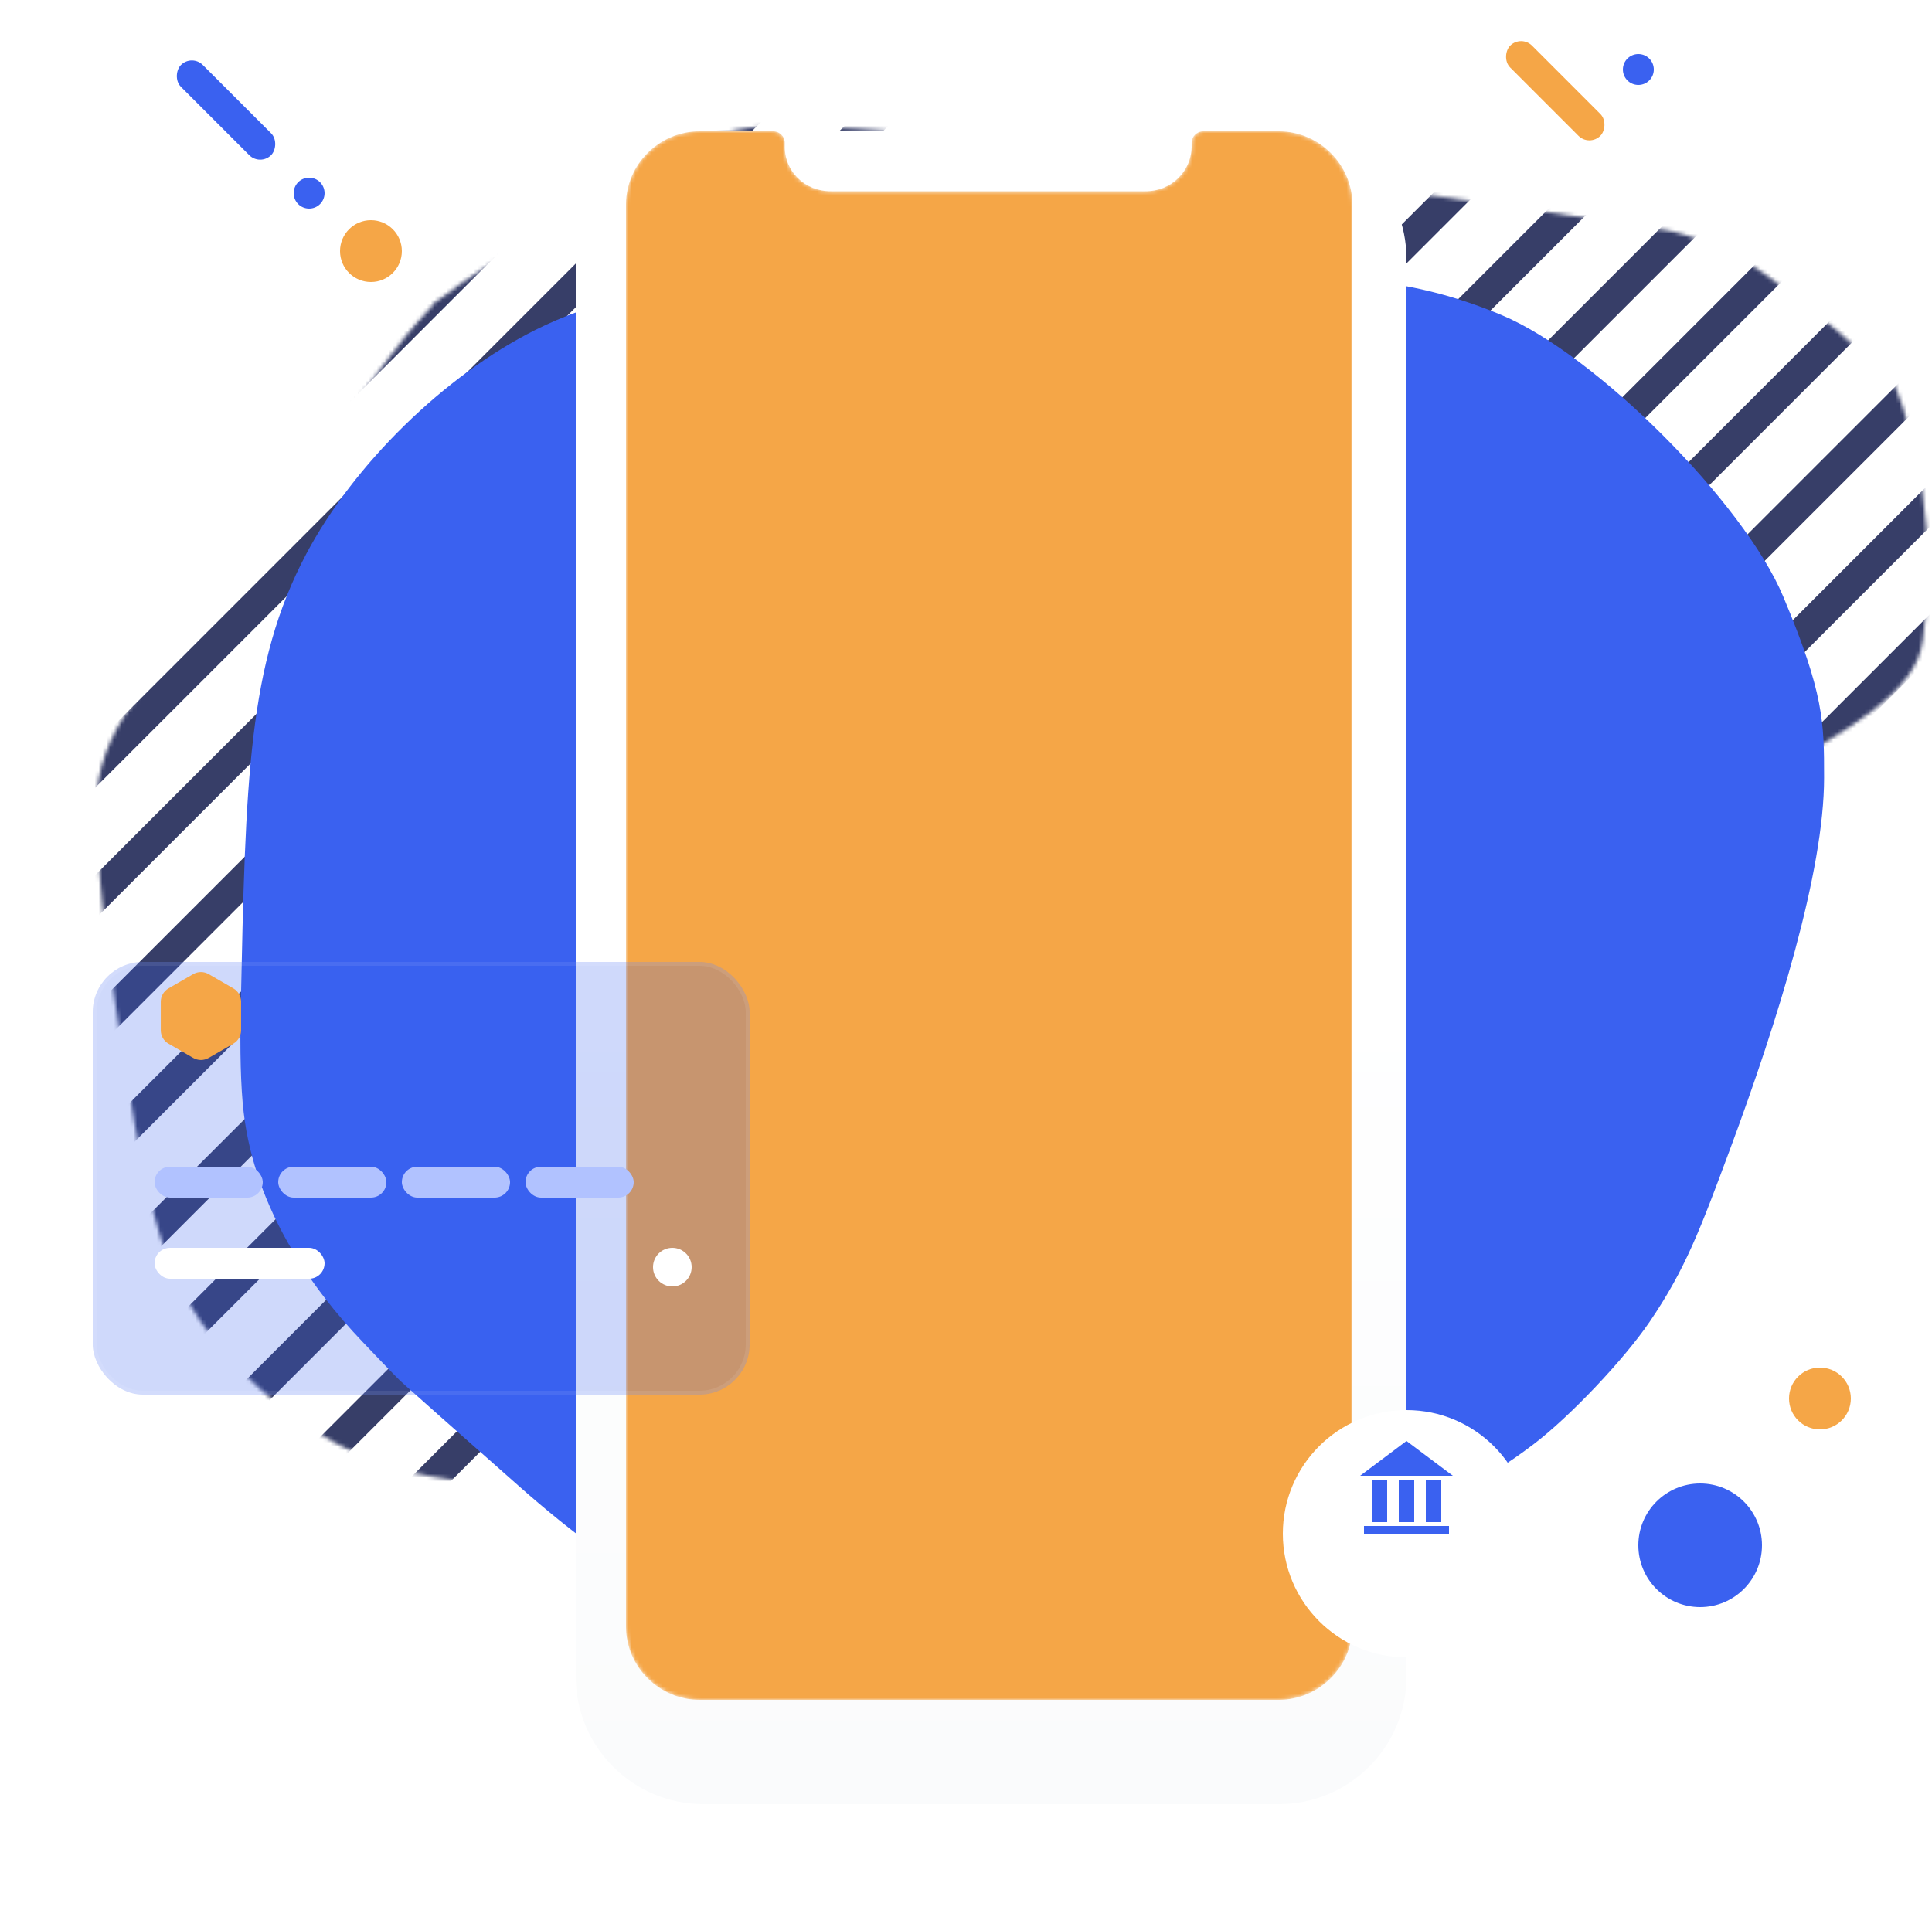 <svg width="500" height="497" viewBox="0 0 500 497" fill="none" xmlns="http://www.w3.org/2000/svg">
<circle cx="440" cy="400" r="16" fill="#3A61F0"/>
<circle cx="96" cy="65" r="8" fill="#F5A647"/>
<circle cx="471" cy="362" r="8" fill="#F5A647"/>
<circle cx="424.004" cy="18" r="4" fill="#3A61F0"/>
<circle cx="80" cy="50" r="4" fill="#3A61F0"/>
<rect x="49.657" y="14" width="33" height="8" rx="4" transform="rotate(45 49.657 14)" fill="#3A61F0"/>
<rect x="393.661" y="9" width="33" height="8" rx="4" transform="rotate(45 393.661 9)" fill="#F5A647"/>
<mask id="mask0_0_533" style="mask-type:alpha" maskUnits="userSpaceOnUse" x="24" y="32" width="475" height="353">
<path d="M34.307 182.225C80.433 119.593 103.496 88.277 107.468 84.049C118.157 72.673 106.541 83.214 118.898 73.677C123.491 70.133 140.228 60.15 173.702 40.185C181.67 35.433 190.9 32.57 201.574 32.57C246.693 32.57 364.066 49.367 426.675 58.841C433.731 59.908 437.259 60.442 450.896 67.228C456.914 70.222 477.968 86.881 482.266 92.049C492.006 103.761 488.893 96.017 490.138 99.115C496.598 115.187 501.065 137.199 497.648 165.648C494.321 193.359 425.109 203.197 409.352 250.168C393.451 297.566 385.5 321.266 384.565 323.634C363.363 377.312 357.072 381.838 299.438 384.866C296.894 385 295.214 385 291.852 385H177.063C133.399 385 111.568 385 92.527 376.399C76.723 369.259 60.878 355.718 51.364 341.219C39.901 323.751 36.833 304.303 30.698 265.407C27.282 243.75 24.906 223.426 24.906 208.785C24.906 198.972 28.49 190.124 34.307 182.225Z" fill="white"/>
</mask>
<g mask="url(#mask0_0_533)">
<path fill-rule="evenodd" clip-rule="evenodd" d="M-153.469 268.872C-155.031 270.434 -155.031 272.967 -153.469 274.529C-151.907 276.091 -149.375 276.091 -147.813 274.529L304.029 -177.313C305.591 -178.875 305.591 -181.407 304.029 -182.969C302.467 -184.532 299.934 -184.532 298.372 -182.969L-153.469 268.872ZM-136.499 285.842C-138.061 287.404 -138.061 289.937 -136.499 291.499C-134.937 293.061 -132.404 293.061 -130.842 291.499L320.999 -160.342C322.561 -161.904 322.561 -164.437 320.999 -165.999C319.437 -167.561 316.905 -167.561 315.342 -165.999L-136.499 285.842ZM-119.528 308.47C-121.09 306.908 -121.09 304.375 -119.528 302.813L332.313 -149.028C333.875 -150.59 336.408 -150.59 337.97 -149.028C339.532 -147.466 339.532 -144.934 337.97 -143.371L-113.871 308.47C-115.434 310.032 -117.966 310.032 -119.528 308.47ZM-102.558 319.783C-104.12 321.346 -104.12 323.878 -102.558 325.44C-100.996 327.002 -98.463 327.002 -96.901 325.44L354.94 -126.401C356.502 -127.963 356.502 -130.496 354.94 -132.058C353.378 -133.62 350.846 -133.62 349.284 -132.058L-102.558 319.783ZM-85.587 342.411C-87.149 340.849 -87.149 338.316 -85.587 336.754L366.254 -115.087C367.816 -116.649 370.349 -116.649 371.911 -115.087C373.473 -113.525 373.473 -110.992 371.911 -109.43L-79.93 342.411C-81.492 343.973 -84.025 343.973 -85.587 342.411ZM-68.617 353.725C-70.179 355.287 -70.179 357.819 -68.617 359.381C-67.055 360.944 -64.522 360.944 -62.96 359.381L388.881 -92.46C390.444 -94.022 390.444 -96.555 388.881 -98.117C387.319 -99.679 384.787 -99.679 383.225 -98.117L-68.617 353.725ZM-51.646 376.352C-53.208 374.79 -53.208 372.257 -51.646 370.695L400.195 -81.146C401.757 -82.708 404.29 -82.708 405.852 -81.146C407.414 -79.584 407.414 -77.051 405.852 -75.489L-45.989 376.352C-47.551 377.914 -50.084 377.914 -51.646 376.352ZM-34.675 387.666C-36.238 389.228 -36.238 391.76 -34.675 393.323C-33.113 394.885 -30.581 394.885 -29.019 393.323L422.823 -58.519C424.385 -60.081 424.385 -62.613 422.823 -64.175C421.261 -65.738 418.728 -65.738 417.166 -64.175L-34.675 387.666ZM-17.705 410.293C-19.267 408.731 -19.267 406.198 -17.705 404.636L434.136 -47.205C435.698 -48.767 438.231 -48.767 439.793 -47.205C441.355 -45.643 441.355 -43.11 439.793 -41.548L-12.048 410.293C-13.61 411.855 -16.143 411.855 -17.705 410.293ZM-0.734 421.607C-2.296 423.169 -2.296 425.702 -0.734 427.264C0.828 428.826 3.36 428.826 4.923 427.264L456.764 -24.578C458.326 -26.14 458.326 -28.672 456.764 -30.234C455.202 -31.797 452.669 -31.797 451.107 -30.234L-0.734 421.607ZM16.236 444.234C14.674 442.672 14.674 440.139 16.236 438.577L468.077 -13.264C469.64 -14.826 472.172 -14.826 473.734 -13.264C475.296 -11.702 475.296 -9.169 473.734 -7.607L21.893 444.234C20.331 445.796 17.798 445.796 16.236 444.234ZM33.207 455.548C31.645 457.11 31.645 459.643 33.207 461.205C34.769 462.767 37.301 462.767 38.864 461.205L490.705 9.364C492.267 7.801 492.267 5.269 490.705 3.707C489.143 2.145 486.61 2.145 485.048 3.707L33.207 455.548ZM50.177 478.175C48.615 476.613 48.615 474.081 50.177 472.519L502.019 20.677C503.581 19.115 506.113 19.115 507.675 20.677C509.238 22.239 509.238 24.772 507.675 26.334L55.834 478.175C54.272 479.737 51.739 479.737 50.177 478.175ZM67.148 489.489C65.586 491.051 65.586 493.584 67.148 495.146C68.71 496.708 71.243 496.708 72.805 495.146L524.646 43.305C526.208 41.743 526.208 39.21 524.646 37.648C523.084 36.086 520.551 36.086 518.989 37.648L67.148 489.489ZM84.118 512.116C82.556 510.554 82.556 508.022 84.118 506.46L535.96 54.618C537.522 53.056 540.054 53.056 541.617 54.618C543.179 56.181 543.179 58.713 541.617 60.275L89.775 512.117C88.213 513.679 85.681 513.679 84.118 512.116ZM101.089 523.43C99.527 524.992 99.527 527.525 101.089 529.087C102.651 530.649 105.184 530.649 106.746 529.087L558.587 77.246C560.149 75.684 560.149 73.151 558.587 71.589C557.025 70.027 554.492 70.027 552.93 71.589L101.089 523.43ZM118.06 546.058C116.498 544.496 116.498 541.963 118.06 540.401L569.901 88.559C571.463 86.997 573.996 86.997 575.558 88.559C577.12 90.122 577.12 92.654 575.558 94.216L123.716 546.058C122.154 547.62 119.622 547.62 118.06 546.058ZM135.03 557.371C133.468 558.933 133.468 561.466 135.03 563.028C136.592 564.59 139.125 564.59 140.687 563.028L592.528 111.187C594.09 109.625 594.09 107.092 592.528 105.53C590.966 103.968 588.434 103.968 586.871 105.53L135.03 557.371ZM152.001 579.999C150.439 578.437 150.439 575.904 152.001 574.342L603.842 122.501C605.404 120.939 607.937 120.939 609.499 122.501C611.061 124.063 611.061 126.595 609.499 128.158L157.658 579.999C156.095 581.561 153.563 581.561 152.001 579.999ZM168.971 591.312C167.409 592.875 167.409 595.407 168.971 596.969C170.533 598.531 173.066 598.531 174.628 596.969L626.469 145.128C628.031 143.566 628.031 141.033 626.469 139.471C624.907 137.909 622.375 137.909 620.813 139.471L168.971 591.312Z" fill="#373E68"/>
</g>
<path d="M62.303 260.795C63.549 201.564 64.172 171.948 79.211 143.479C91.483 120.246 115.003 97.216 138.488 85.436C167.268 71 201.792 71 270.841 71H302.919C343.254 71 363.421 71 388.641 81.569C412.977 91.768 451.308 130.099 461.506 154.435C472.076 179.655 472.076 186.883 472.076 201.34C472.076 225.578 460.184 263.954 447.722 297.516C440.061 318.148 436.23 328.464 426.95 342.114C420.285 351.917 406.39 366.592 396.965 373.782C383.842 383.792 373.592 388.248 353.092 397.16C317.505 412.632 274.784 428.743 243.942 432.508C202.178 437.606 159.041 406.556 134.687 385.024C115.796 368.322 106.351 359.971 105.075 358.784C101.691 355.633 105.004 358.825 101.729 355.561C100.495 354.331 98.254 351.98 93.774 347.279C80.774 333.641 66.01 313.073 63.065 287.98C62.272 281.223 62.07 271.862 62.303 260.795Z" fill="#3A61F0"/>
<g filter="url(#filter0_ddi_0_533)">
<path fill-rule="evenodd" clip-rule="evenodd" d="M149 54.046C149 35.795 163.795 21 182.046 21H330.954C349.205 21 364 35.795 364 54.046V420.954C364 439.205 349.205 454 330.954 454H182.046C163.795 454 149 439.205 149 420.954V54.046Z" fill="url(#paint0_linear_0_533)"/>
</g>
<path fill-rule="evenodd" clip-rule="evenodd" d="M162 253.5V138.5V421C162 431.408 170.605 440 181.051 440H330.949C341.395 440 350 431.408 350 421V249.5V53C350 42.592 341.395 34 330.949 34H311.394C309.734 34 308.389 35.345 308.389 37.004V37.5C308.556 44.222 303.178 49.592 296.357 49.5H215.141C208.222 49.592 202.843 44.222 203.109 37.5V37.004C203.109 35.345 201.764 34 200.105 34H198.096H193.083H188.571C188.428 34 186.026 34 181.051 34C170.605 34 162 42.592 162 53V141" fill="#FBFBFB"/>
<mask id="mask1_0_533" style="mask-type:alpha" maskUnits="userSpaceOnUse" x="162" y="34" width="188" height="406">
<path fill-rule="evenodd" clip-rule="evenodd" d="M162 253.5V138.5V421C162 431.408 170.605 440 181.051 440H330.949C341.395 440 350 431.408 350 421V249.5V53C350 42.592 341.395 34 330.949 34H311.394C309.734 34 308.389 35.345 308.389 37.004V37.5C308.556 44.222 303.178 49.592 296.357 49.5H215.141C208.222 49.592 202.843 44.222 203.109 37.5V37.004C203.109 35.345 201.764 34 200.105 34H198.096H193.083H188.571C188.428 34 186.026 34 181.051 34C170.605 34 162 42.592 162 53V141" fill="white"/>
</mask>
<g mask="url(#mask1_0_533)">
<path fill-rule="evenodd" clip-rule="evenodd" d="M162 253.5V138.5V421C162 431.408 170.605 440 181.051 440H330.949C341.395 440 350 431.408 350 421V249.5V53C350 42.592 341.395 34 330.949 34H311.394C309.734 34 308.389 35.345 308.389 37.004V37.5C308.556 44.222 303.178 49.592 296.357 49.5H215.141C208.222 49.592 202.843 44.222 203.109 37.5V37.004C203.109 35.345 201.764 34 200.105 34H198.096H193.083H188.571C188.428 34 186.026 34 181.051 34C170.605 34 162 42.592 162 53V141" fill="#F5A647"/>
</g>
<g filter="url(#filter1_bd_0_533)">
<rect x="24" y="237" width="170" height="112" rx="13" fill="#3A61F0" fill-opacity="0.24"/>
<rect x="24.5" y="237.5" width="169" height="111" rx="12.5" stroke="white" stroke-opacity="0.08"/>
</g>
<path d="M50 252.155C51.238 251.44 52.762 251.44 54 252.155L60.392 255.845C61.63 256.56 62.392 257.88 62.392 259.309V266.691C62.392 268.12 61.63 269.44 60.392 270.155L54 273.845C52.762 274.56 51.238 274.56 50 273.845L43.608 270.155C42.37 269.44 41.608 268.12 41.608 266.691V259.309C41.608 257.88 42.37 256.56 43.608 255.845L50 252.155Z" fill="#F5A647"/>
<rect x="40" y="302" width="28" height="8" rx="4" fill="#B1C2FF"/>
<rect x="40" y="323" width="44" height="8" rx="4" fill="white"/>
<circle cx="174" cy="328" r="5" fill="white"/>
<rect x="72" y="302" width="28" height="8" rx="4" fill="#B1C2FF"/>
<rect x="104" y="302" width="28" height="8" rx="4" fill="#B1C2FF"/>
<rect x="136" y="302" width="28" height="8" rx="4" fill="#B1C2FF"/>
<g filter="url(#filter2_d_0_533)">
<circle cx="364" cy="385" r="32" fill="white"/>
</g>
<path fill-rule="evenodd" clip-rule="evenodd" d="M364 373L376 382H352L364 373ZM359 394H355V383H359V394ZM366 394V383H362V394H366ZM369 383H373V394H369V383ZM375 397V395H353V397H375Z" fill="#3A61F0"/>
<defs>
<filter id="filter0_ddi_0_533" x="117" y="0" width="279" height="497" filterUnits="userSpaceOnUse" color-interpolation-filters="sRGB">
<feFlood flood-opacity="0" result="BackgroundImageFix"/>
<feColorMatrix in="SourceAlpha" type="matrix" values="0 0 0 0 0 0 0 0 0 0 0 0 0 0 0 0 0 0 127 0" result="hardAlpha"/>
<feOffset dy="11"/>
<feGaussianBlur stdDeviation="16"/>
<feColorMatrix type="matrix" values="0 0 0 0 0 0 0 0 0 0 0 0 0 0 0 0 0 0 0.04 0"/>
<feBlend mode="normal" in2="BackgroundImageFix" result="effect1_dropShadow_0_533"/>
<feColorMatrix in="SourceAlpha" type="matrix" values="0 0 0 0 0 0 0 0 0 0 0 0 0 0 0 0 0 0 127 0" result="hardAlpha"/>
<feOffset dy="6"/>
<feGaussianBlur stdDeviation="11"/>
<feColorMatrix type="matrix" values="0 0 0 0 0 0 0 0 0 0 0 0 0 0 0 0 0 0 0.01 0"/>
<feBlend mode="normal" in2="effect1_dropShadow_0_533" result="effect2_dropShadow_0_533"/>
<feBlend mode="normal" in="SourceGraphic" in2="effect2_dropShadow_0_533" result="shape"/>
<feColorMatrix in="SourceAlpha" type="matrix" values="0 0 0 0 0 0 0 0 0 0 0 0 0 0 0 0 0 0 127 0" result="hardAlpha"/>
<feOffset dy="-4"/>
<feGaussianBlur stdDeviation="5"/>
<feComposite in2="hardAlpha" operator="arithmetic" k2="-1" k3="1"/>
<feColorMatrix type="matrix" values="0 0 0 0 0 0 0 0 0 0 0 0 0 0 0 0 0 0 0.05 0"/>
<feBlend mode="normal" in2="shape" result="effect3_innerShadow_0_533"/>
</filter>
<filter id="filter1_bd_0_533" x="0" y="220.69" width="218" height="164.31" filterUnits="userSpaceOnUse" color-interpolation-filters="sRGB">
<feFlood flood-opacity="0" result="BackgroundImageFix"/>
<feGaussianBlur in="BackgroundImageFix" stdDeviation="8.155"/>
<feComposite in2="SourceAlpha" operator="in" result="effect1_backgroundBlur_0_533"/>
<feColorMatrix in="SourceAlpha" type="matrix" values="0 0 0 0 0 0 0 0 0 0 0 0 0 0 0 0 0 0 127 0" result="hardAlpha"/>
<feOffset dy="12"/>
<feGaussianBlur stdDeviation="12"/>
<feColorMatrix type="matrix" values="0 0 0 0 0 0 0 0 0 0 0 0 0 0 0 0 0 0 0.08 0"/>
<feBlend mode="normal" in2="effect1_backgroundBlur_0_533" result="effect2_dropShadow_0_533"/>
<feBlend mode="normal" in="SourceGraphic" in2="effect2_dropShadow_0_533" result="shape"/>
</filter>
<filter id="filter2_d_0_533" x="308" y="341" width="112" height="112" filterUnits="userSpaceOnUse" color-interpolation-filters="sRGB">
<feFlood flood-opacity="0" result="BackgroundImageFix"/>
<feColorMatrix in="SourceAlpha" type="matrix" values="0 0 0 0 0 0 0 0 0 0 0 0 0 0 0 0 0 0 127 0" result="hardAlpha"/>
<feOffset dy="12"/>
<feGaussianBlur stdDeviation="12"/>
<feColorMatrix type="matrix" values="0 0 0 0 0 0 0 0 0 0 0 0 0 0 0 0 0 0 0.08 0"/>
<feBlend mode="normal" in2="BackgroundImageFix" result="effect1_dropShadow_0_533"/>
<feBlend mode="normal" in="SourceGraphic" in2="effect1_dropShadow_0_533" result="shape"/>
</filter>
<linearGradient id="paint0_linear_0_533" x1="202.75" y1="237.5" x2="202.75" y2="454" gradientUnits="userSpaceOnUse">
<stop stop-color="white"/>
<stop offset="1" stop-color="#FAFBFC"/>
</linearGradient>
</defs>
</svg>
